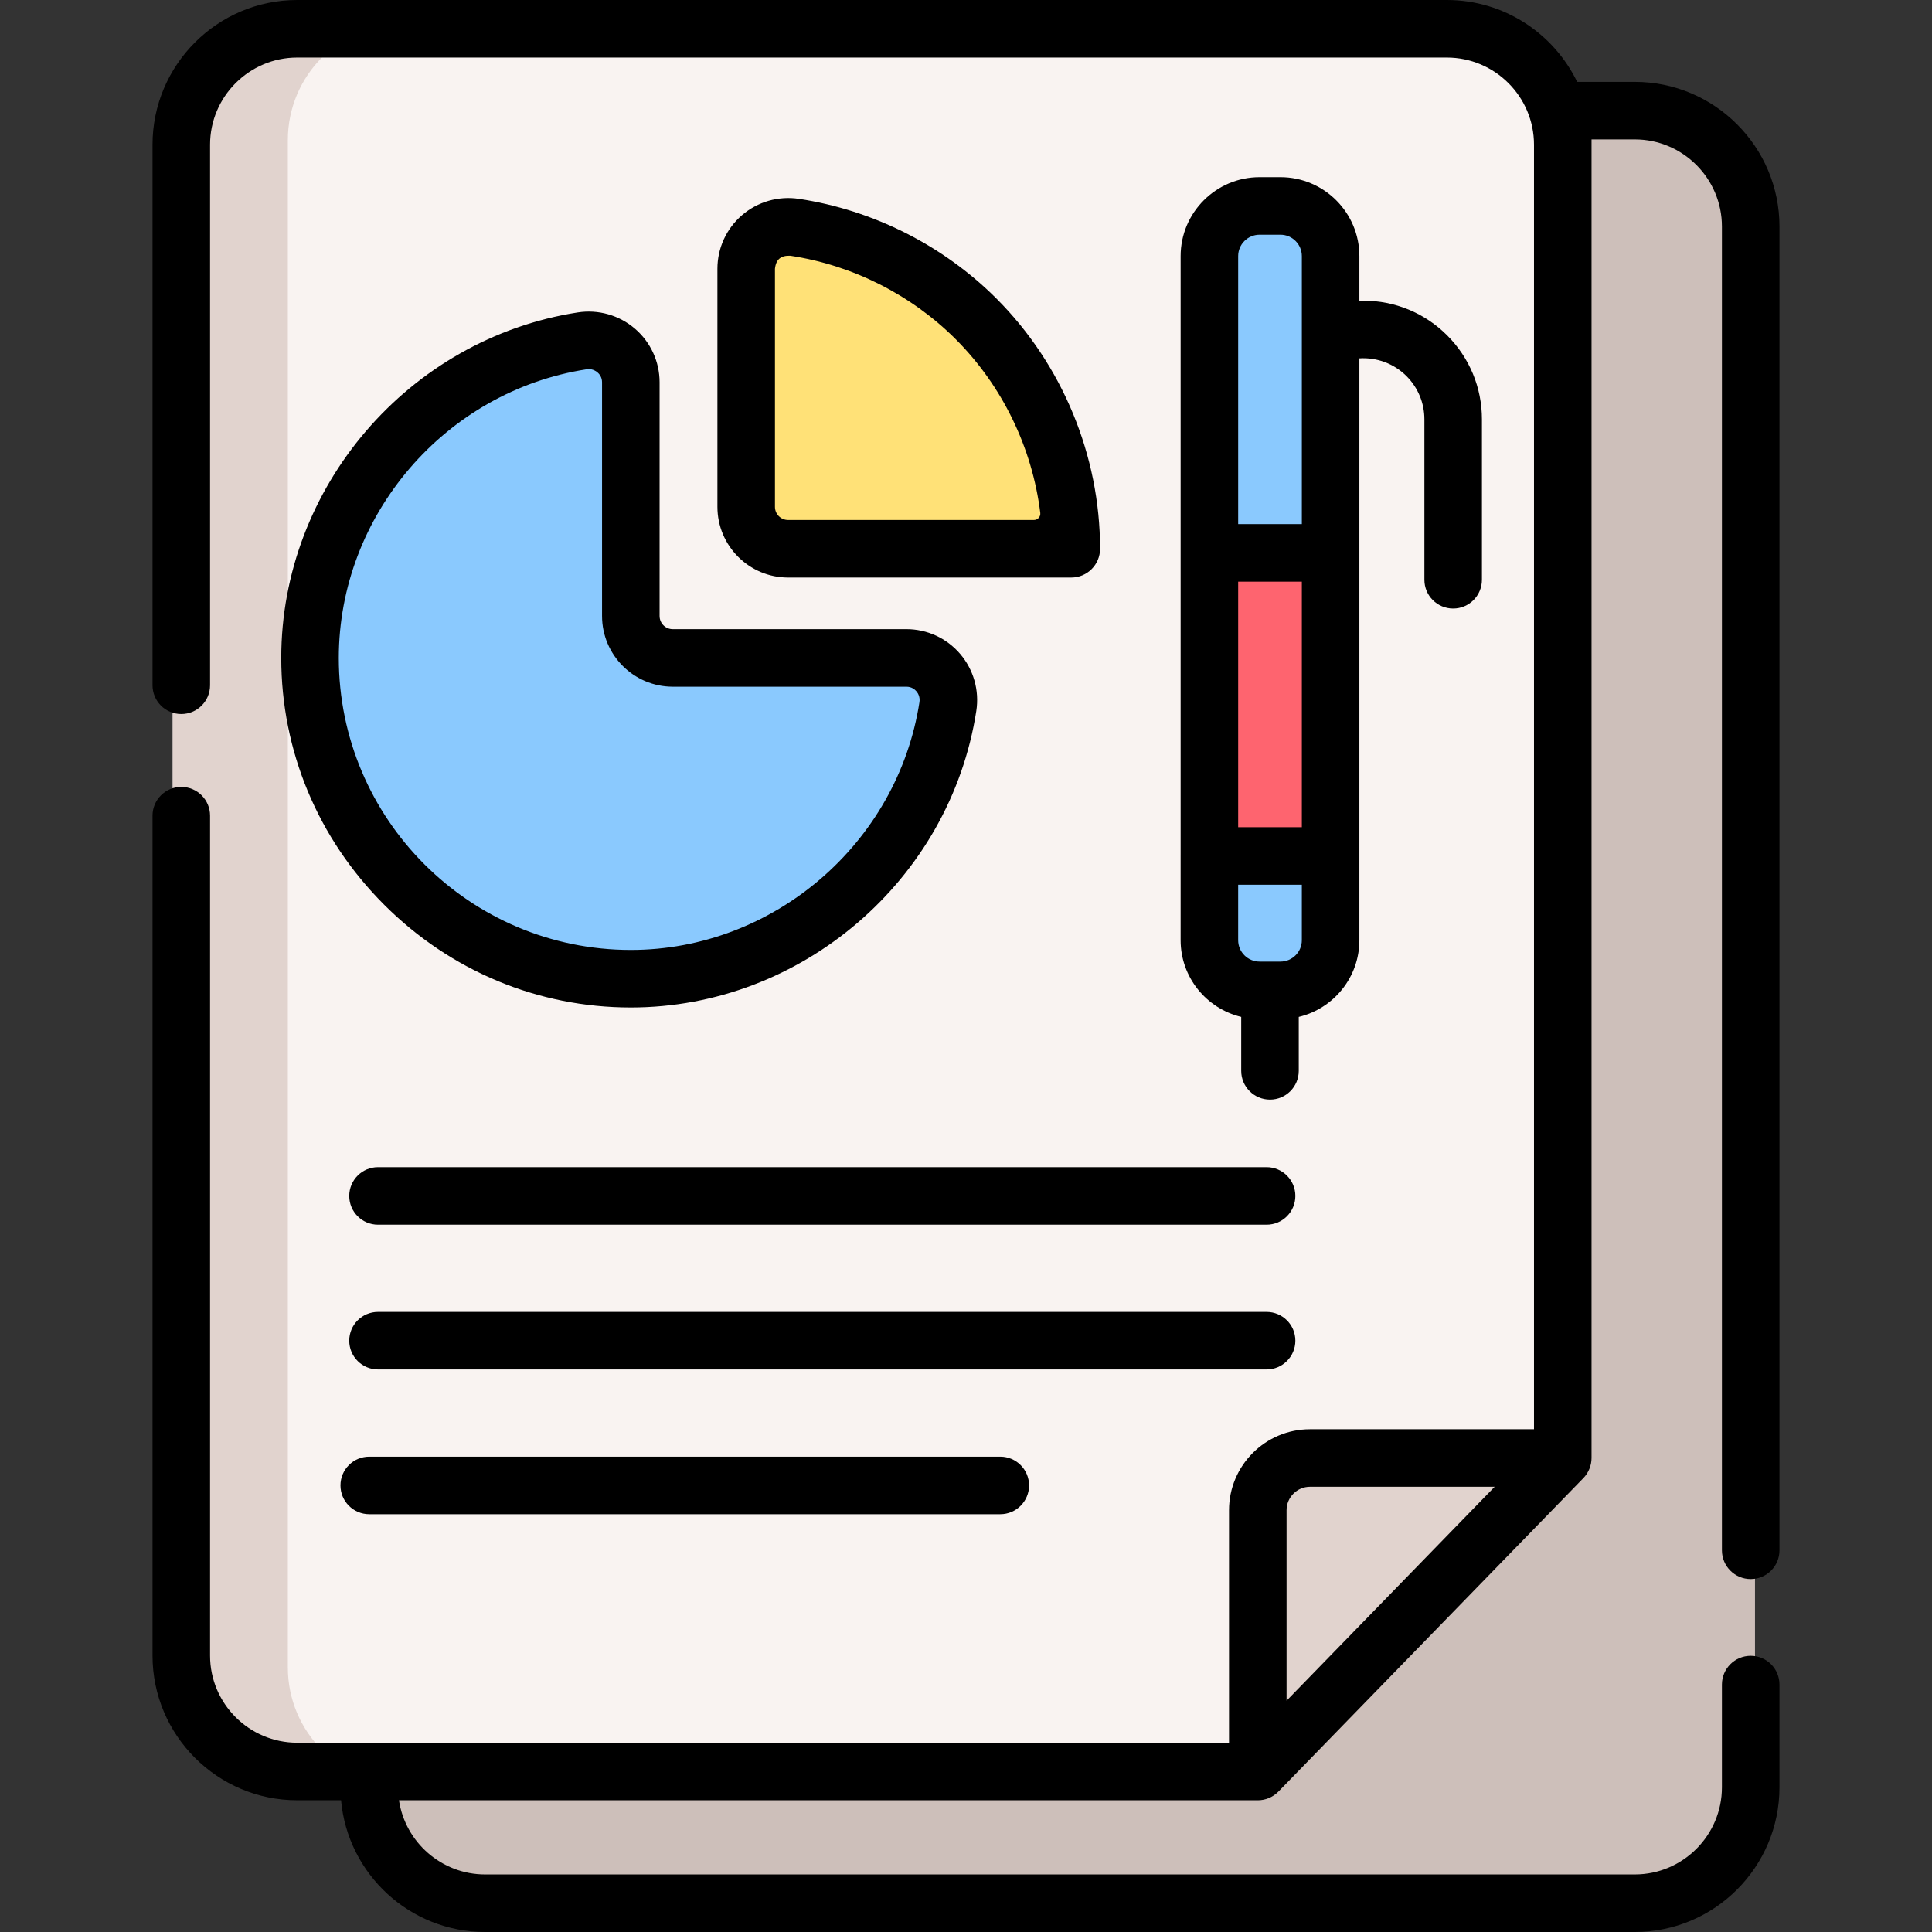 <svg id="Capa_1" enable-background="new 0 0 503.63 503.63" height="512" viewBox="0 0 503.63 503.63" width="512" xmlns="http://www.w3.org/2000/svg"><rect x="0" y="0" width="503.63" height="503.63" fill="#333333" stroke="none"/><g><g><path d="m457.487 60.277v408.663c0 17.327-13.688 31.359-30.55 31.359h-302.951c-11.878 0-22.169-6.955-27.214-17.115-2.133-4.266-3.336-9.108-3.336-14.244v-4.266l.344-.475h238v-68.854c0-7.612 6.227-13.758 13.9-13.758h67.327v-346.087c0-2.254-.253-4.458-.718-6.581h14.648c1.446 0 2.871.101 4.266.303 14.841 2.133 26.284 15.214 26.284 31.055z" fill="#cdbfba"/><path d="m409.974 36.511v346.088h-66.772c-7.61 0-13.786 6.146-13.786 13.758v68.854h-253.764c-16.914 0-30.619-13.678-30.619-30.55v-398.15c0-16.872 13.705-30.55 30.619-30.55h303.693c14.638 0 26.889 10.261 29.917 23.969.461 2.122.712 4.326.712 6.581z" fill="#f9f3f1"/><path d="m347.338 66.555v180.277c0 7.309-5.914 13.223-13.213 13.223h-5.51c-7.299 0-13.213-5.914-13.213-13.223v-180.277c0-7.299 5.914-13.213 13.213-13.213h5.51c7.299 0 13.213 5.914 13.213 13.213z" fill="#8ac9fe"/><path d="m315.403 143.445h31.935v80.085h-31.935z" fill="#fe646f"/><path d="m409.974 381.011-.367.374-76.858 79.711-4.659 4.832v-70.471c0-4.842 2.325-9.118 5.883-11.727 2.325-1.719 5.167-2.719 8.226-2.719z" fill="#e1d3ce"/><path d="m174.844 173.816h61.591c6.807 0 11.954 6.091 10.913 12.818-6.253 40.385-41.53 71.718-83.552 71.718-46.375 0-84.536-38.161-84.536-84.536 0-42.022 31.333-77.299 71.718-83.552 6.727-1.042 12.818 4.105 12.818 10.913v61.591c0 6.101 4.946 11.048 11.048 11.048z" fill="#8ac9fe"/><path d="m191.26 135.081v-62.744c0-6.783 6.051-11.933 12.759-10.922 17.998 2.713 34.797 11.114 47.82 24.136 16.06 16.06 25.092 37.866 25.092 60.579h-74.623c-6.101 0-11.048-4.947-11.048-11.049z" fill="#ffe177"/><path d="m105.655 465.212h-30c-16.92 0-30.62-13.68-30.62-30.55v-398.15c0-16.87 13.7-30.55 30.62-30.55h30c-16.92 0-30.62 13.68-30.62 30.55v398.15c0 16.87 13.7 30.55 30.62 30.55z" fill="#e1d3ce"/></g><g><path d="m165.515 85.681c-4.109-3.521-9.54-5.068-14.901-4.235-44.066 6.822-77.296 45.54-77.296 90.061 0 24.19 9.52 47.032 26.805 64.318s40.127 26.805 64.318 26.805c44.521 0 83.239-33.23 90.061-77.296.83-5.361-.713-10.792-4.235-14.901-3.5-4.083-8.593-6.426-13.972-6.426h-60.925c-1.891 0-3.429-1.538-3.429-3.429v-60.926c0-5.379-2.343-10.471-6.426-13.971zm9.855 93.326h60.925c1.361 0 2.202.744 2.583 1.188.393.458 1.019 1.437.801 2.844-5.701 36.823-38.046 64.591-75.238 64.591-41.975 0-76.123-34.148-76.123-76.123 0-37.191 27.768-69.537 64.591-75.238.2-.031.391-.045.573-.045 1.102 0 1.878.509 2.271.846.443.38 1.188 1.221 1.188 2.583v60.925c0 10.162 8.267 18.429 18.429 18.429z"/><path d="m456.37 411.63c4.142 0 7.5-3.358 7.5-7.5v-345.07c0-20.799-16.917-37.72-37.71-37.72h-15.027c-6.11-12.617-19.046-21.34-33.983-21.34h-299.67c-20.799 0-37.72 16.921-37.72 37.72v140.91c0 4.142 3.358 7.5 7.5 7.5s7.5-3.358 7.5-7.5v-140.91c0-12.528 10.192-22.72 22.72-22.72h299.67c12.533 0 22.73 10.192 22.73 22.72v334.85h-58.39c-11.64 0-21.11 9.47-21.11 21.11v60.61h-242.9c-12.528 0-22.72-10.188-22.72-22.71v-218.95c0-4.142-3.358-7.5-7.5-7.5s-7.5 3.358-7.5 7.5v218.95c0 20.793 16.921 37.71 37.72 37.71h11.429c1.716 19.22 17.902 34.34 37.56 34.34h299.69c20.793 0 37.71-16.921 37.71-37.72v-26.78c0-4.142-3.358-7.5-7.5-7.5s-7.5 3.358-7.5 7.5v26.78c0 12.528-10.188 22.72-22.71 22.72h-299.689c-11.379 0-20.829-8.41-22.467-19.34h223.787c.031 0 .063.004.094.004 1.954 0 3.906-.759 5.376-2.271l79.496-81.721c1.346-1.384 2.124-3.303 2.124-5.233v-343.729h11.28c12.522 0 22.71 10.192 22.71 22.72v345.07c0 4.142 3.358 7.5 7.5 7.5zm-114.88-24.06h48.135l-54.245 55.763v-49.653c0-3.369 2.741-6.11 6.11-6.11z"/><path d="m337.672 349.486c0-4.142-3.358-7.5-7.5-7.5h-231.631c-4.142 0-7.5 3.358-7.5 7.5s3.358 7.5 7.5 7.5h231.631c4.142 0 7.5-3.358 7.5-7.5z"/><path d="m96.254 379.718c-4.142 0-7.5 3.358-7.5 7.5s3.358 7.5 7.5 7.5h164.5c4.142 0 7.5-3.358 7.5-7.5s-3.358-7.5-7.5-7.5z"/><path d="m91.041 311.754c0 4.142 3.358 7.5 7.5 7.5h231.631c4.142 0 7.5-3.358 7.5-7.5s-3.358-7.5-7.5-7.5h-231.631c-4.142 0-7.5 3.358-7.5 7.5z"/><path d="m208.253 51.834c-5.344-.807-10.751.75-14.838 4.268-4.068 3.5-6.401 8.586-6.401 13.953v62.066c0 10.162 8.267 18.429 18.429 18.429h73.817c4.142 0 7.5-3.358 7.5-7.5 0-24.283-9.848-48.057-27.018-65.228-13.84-13.84-32.126-23.069-51.489-25.988zm-2.81 83.717c-1.894 0-3.429-1.535-3.429-3.429v-62.067c.285-2.542 1.619-3.479 4.003-3.389 16.215 2.444 31.528 10.173 43.118 21.763 12.162 12.162 19.937 28.28 22.044 45.267.122.987-.664 1.854-1.658 1.854h-64.078z"/><path d="m307.76 223.13c0 .023.003.045.003.068v21.894c0 9.697 6.751 17.827 15.794 19.991v14.063c0 4.142 3.358 7.5 7.5 7.5s7.5-3.358 7.5-7.5v-14.06c9.048-2.16 15.804-10.294 15.804-19.994v-151.676c4.579-.288 9.037 1.38 12.276 4.619 3.011 3.019 4.67 7.022 4.67 11.272v41.823c0 4.142 3.358 7.5 7.5 7.5s7.5-3.358 7.5-7.5v-41.823c0-8.25-3.214-16.015-9.057-21.872-5.84-5.841-13.604-9.057-21.862-9.057-.342 0-.685.011-1.027.023v-11.642c0-11.345-9.23-20.575-20.575-20.575h-5.448c-11.345 0-20.575 9.23-20.575 20.575v77.303c0 .023-.003.045-.003.068s.003.045.003.068v78.865c0 .022-.003.044-.003.067zm31.602-7.5h-16.598v-64h16.598zm-5.576 35.037h-5.448c-3.074 0-5.575-2.501-5.575-5.575v-14.462h16.598v14.461c.001 3.075-2.5 5.576-5.575 5.576zm-5.447-189.483h5.448c3.074 0 5.575 2.501 5.575 5.575v69.871h-16.598v-69.871c-.001-3.074 2.5-5.575 5.575-5.575z"/></g></g></svg>